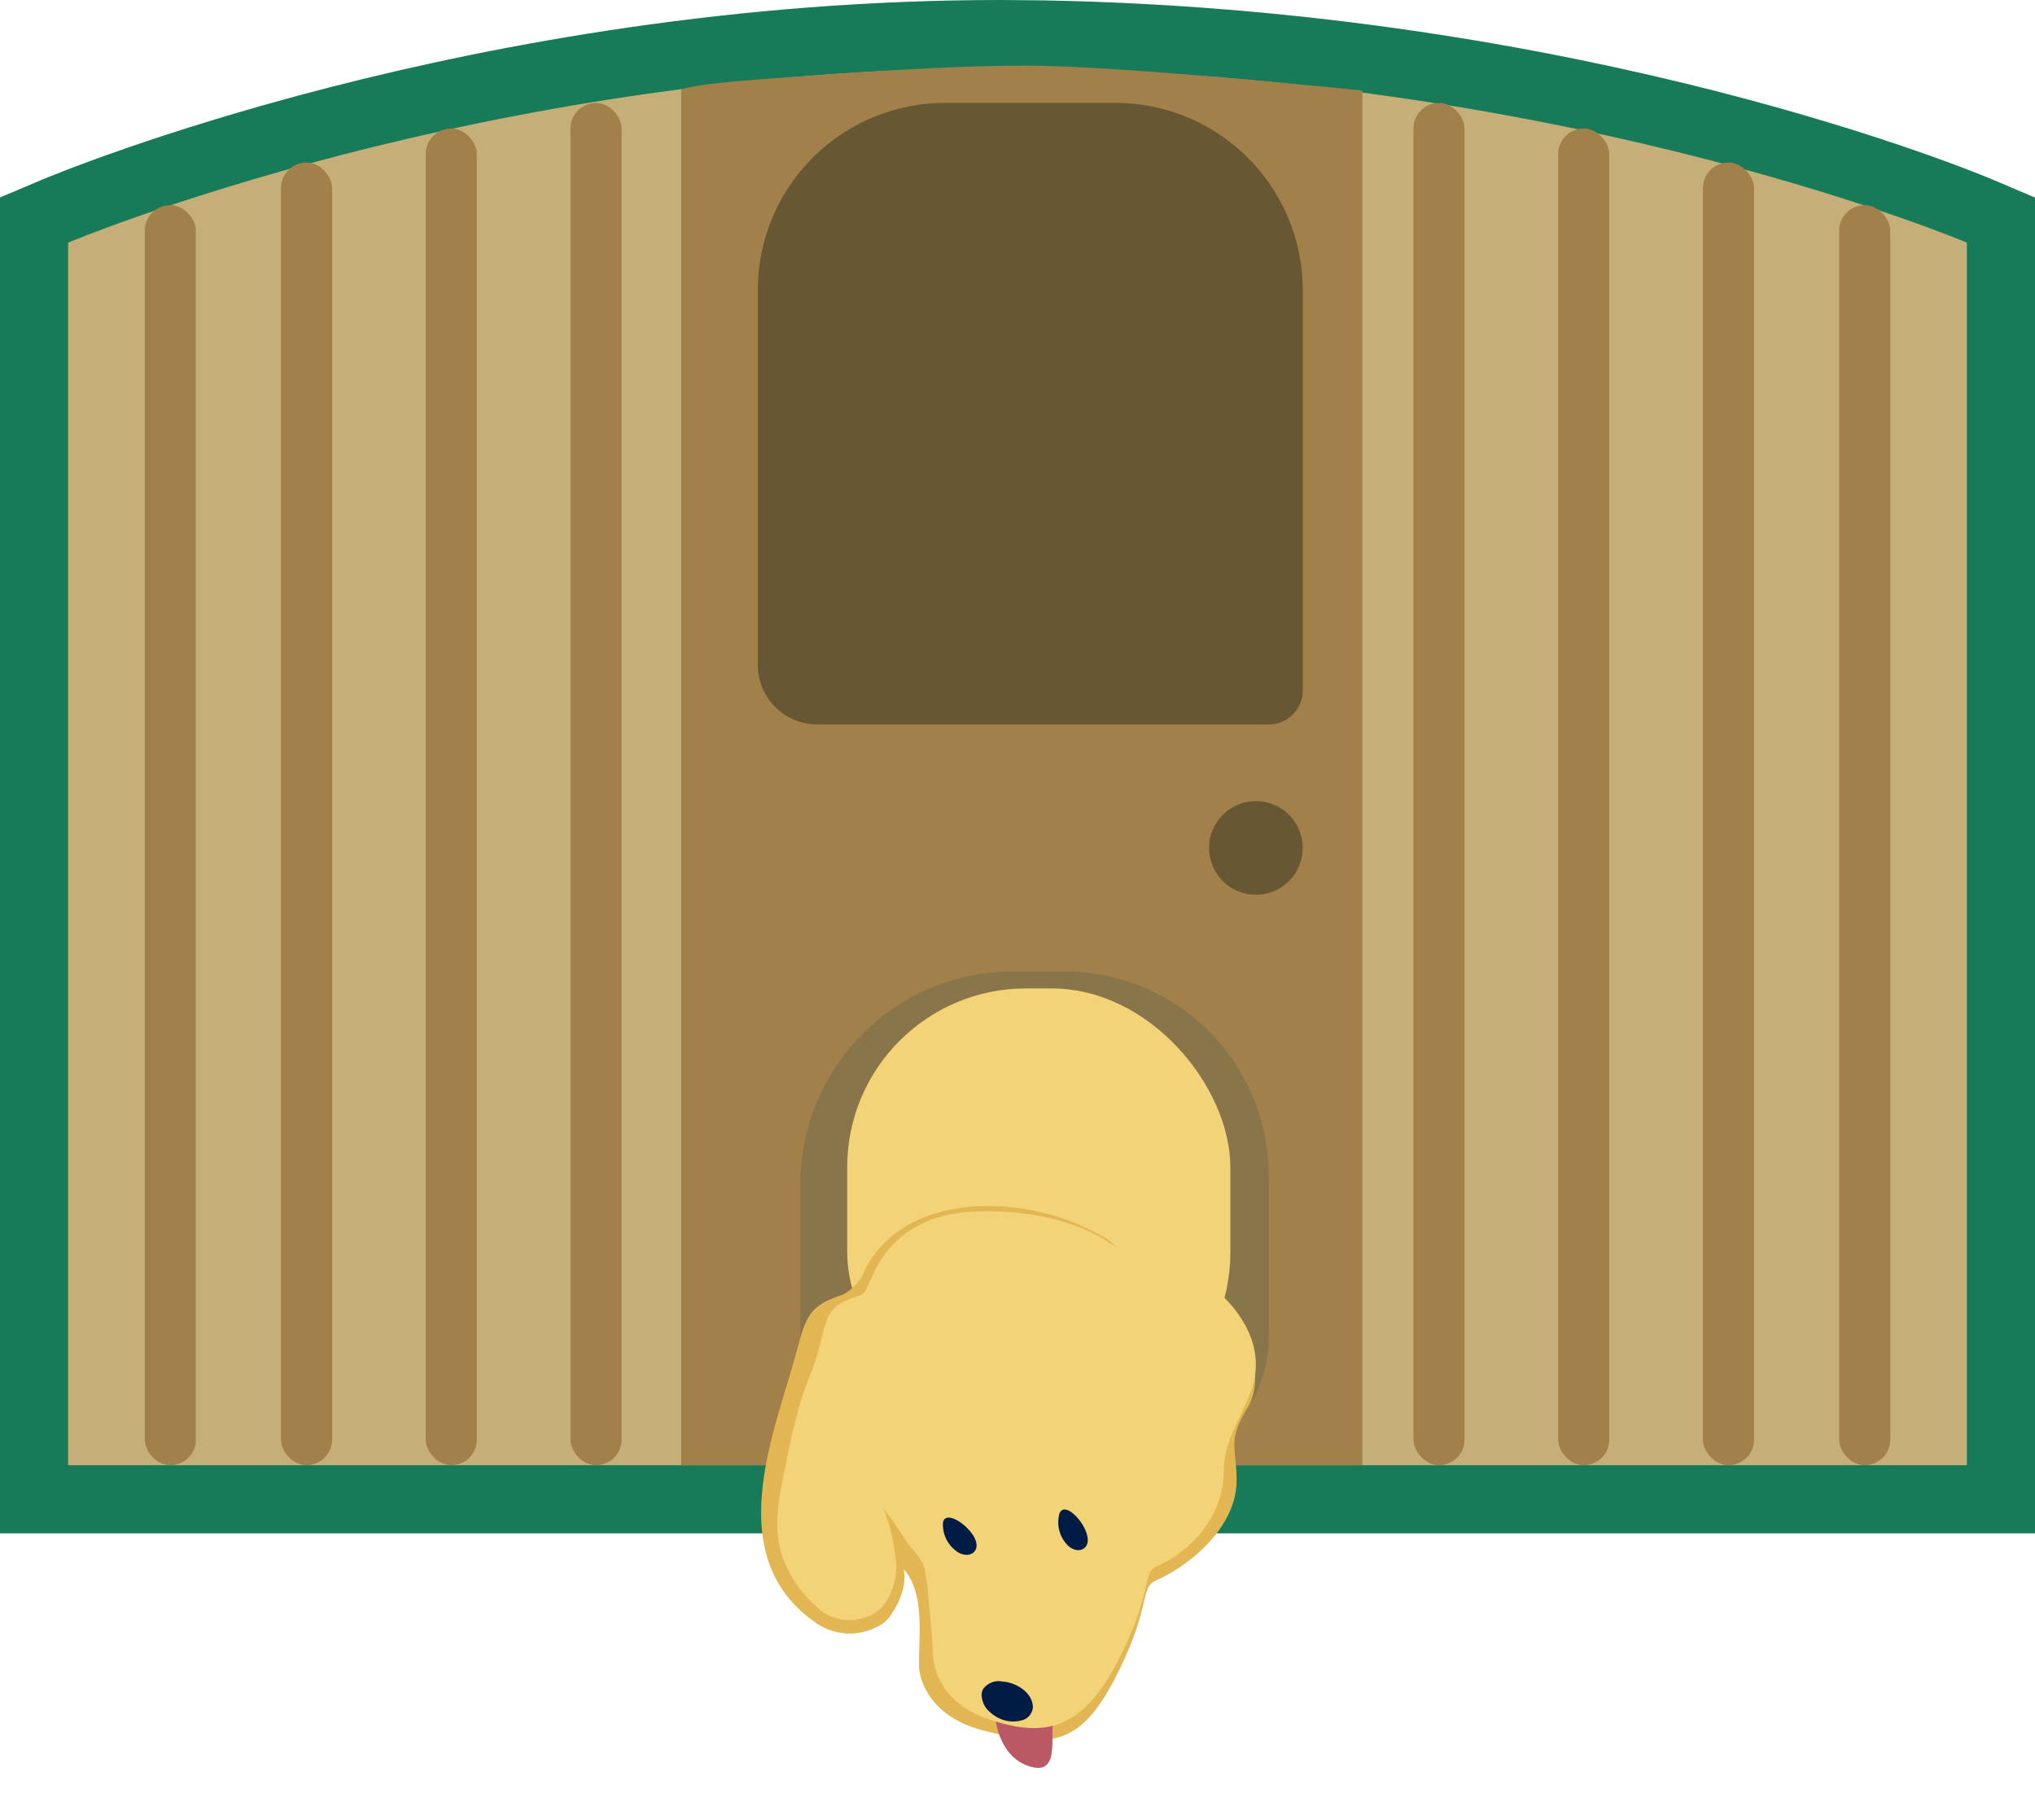 <svg xmlns="http://www.w3.org/2000/svg" width="239" height="213.744" viewBox="0 0 239 213.744"><defs><style>.door-a{fill:#c6ae78;}.door-b{fill:#a2804a;}.door-c{fill:#88754a;}.door-d{fill:#f2d377;}.door-e{fill:#e2b652;}.door-f{fill:#ba5964;}.door-g{fill:#001c45;}.door-h{fill:#675732;}.door-i,door-.j{stroke:none;}.door-j{fill:#177a59;}</style></defs><g transform="translate(-561 -3053.909)"><g class="door-a" transform="translate(569 3077.898)"><path class="door-i" d="M 227 152.102 L 223 152.102 L 0 152.102 L -4 152.102 L -4 148.102 L -4 4.51 L -4 1.856 L -1.555 0.824 C -1.048 0.611 11.09 -4.473 30.911 -9.611 C 42.527 -12.623 54.377 -15.023 66.132 -16.744 C 80.839 -18.897 95.442 -19.989 109.536 -19.989 C 111.151 -19.989 112.783 -19.974 114.386 -19.946 C 128.968 -19.687 143.823 -18.437 158.538 -16.232 C 170.308 -14.469 182.019 -12.093 193.344 -9.17 C 212.686 -4.179 224.088 0.626 224.564 0.828 L 227 1.863 L 227 4.51 L 227 148.102 L 227 152.102 Z"/><path class="door-j" d="M 109.536 -15.989 C 48.595 -15.989 0 4.51 0 4.51 L 0 148.102 L 223 148.102 L 223 4.51 C 223 4.51 177.479 -14.824 114.315 -15.947 C 112.712 -15.975 111.124 -15.989 109.536 -15.989 M 109.536 -23.989 L 114.458 -23.945 C 178.44 -22.808 224.21 -3.668 226.127 -2.853 L 231 -0.784 L 231 4.51 L 231 148.102 L 231 156.102 L 223 156.102 L 0 156.102 L -8 156.102 L -8 148.102 L -8 4.51 L -8 -0.798 L -3.109 -2.861 C -1.064 -3.724 47.688 -23.989 109.536 -23.989 Z"/></g><path class="door-b" d="M0-5.459s-.315-.626,9.832-1.357,21.13-1.568,30.756-1.568C51.655-8.385,80-5.459,80-5.459V156H0V-5.459Z" transform="translate(641 3070)"/><path class="door-c" d="M25,0h6A24,24,0,0,1,55,24V43A15,15,0,0,1,40,58H15A15,15,0,0,1,0,43V25A25,25,0,0,1,25,0Z" transform="translate(655 3168)"/><g transform="translate(-2 16)"><rect class="door-d" width="45" height="52" rx="21" transform="translate(662.5 3154)"/><g transform="matrix(0.891, -0.454, 0.454, 0.891, 594.035, 3195.504)"><path class="door-e" d="M401.379,355.012a21.871,21.871,0,0,0-3.04-5.672c-.758-1.019-2.622-1.606-3.593-2.5-1.287-1.191-1.09-3.077-2.014-4.56a27.174,27.174,0,0,0-11.544-10.111c-4.892-2.266-11.135-2.977-15.975,1.07a5.809,5.809,0,0,1-2.96.921c-4.45-.712-5.132.445-8.457,4.069-6.458,7.032-18.505,17.169-11.734,29.137a6.965,6.965,0,0,0,6.9,3.32c1.213-.212,4.348-2.1,4.981-4.557,1,3.771-2.189,8.015-3.679,11.212,0,0-2.214,4.938,3.4,9.9,6.031,5.328,9.185,7.091,17.228,1.1,7.207-5.371,6.713-7.686,8.86-7.576,4.637.24,11.338-1.428,13.745-6.148,1.766-3.458,1.152-4.7,4.981-7.011C402.279,365.3,402.761,358.921,401.379,355.012Z" transform="translate(-299.154 -308.236)"/><path class="door-f" d="M346.377,348.167s-3.234,5.5,0,8.869,4.115-3.7,5.469-3.513S346.377,348.167,346.377,348.167Z" transform="translate(-289.045 -271.907)"/><path class="door-d" d="M400.632,354.018a21.388,21.388,0,0,0-2.963-5.528c-.74-1-2.555-1.566-3.5-2.441a17.277,17.277,0,0,1-2.8-3.943c-2.736-4.395-7.527-7.72-11.949-9.772-4.772-2.211-9.824-2.506-14.544,1.443-.568.464-1.4,1.247-2.011,1.148-4.339-.694-4.41.353-7.656,3.891-2.186,2.38-3.4,2.484-9.007,9.637-2.5,3.185-4.815,5.746-5.469,9.818a14.625,14.625,0,0,0,1.4,7.994,5.753,5.753,0,0,0,4.858,2.715c2.18.021,4.161-1.747,5.233-3.876a22.577,22.577,0,0,0,1.689-6.553,40.432,40.432,0,0,1,.633,4.606c.138,1.127.694,2.448.5,3.587a20.239,20.239,0,0,1-1.222,3.529c-.7,1.839-1.443,3.66-2.214,5.466,0,0-3.126,5.015,1.938,10.275s9.523,6.332,17.363.491c7.026-5.236,6.544-7.493,8.638-7.386,4.52.23,9.658-1.849,12-6.449,1.72-3.372,5.159-4.809,7.591-7.4C402.1,362.107,401.977,357.833,400.632,354.018Z" transform="translate(-298.001 -308.026)"/><path class="door-g" d="M347.885,353.1l-.006.006a2.11,2.11,0,0,1-.4-.129,3.739,3.739,0,0,1-1.5-1.047,4.287,4.287,0,0,1-.8-1.348,2.749,2.749,0,0,1,.049-2.229,1.575,1.575,0,0,1,.485-.538,2.256,2.256,0,0,1,2.435.27,4.471,4.471,0,0,1,1.876,2.319,2.986,2.986,0,0,1,.144,1.109,2.354,2.354,0,0,1-.227.857A1.719,1.719,0,0,1,347.885,353.1Z" transform="translate(-288.99 -273.151)"/><path class="door-g" d="M349.558,344.45c-.154-1.784-1.585-4.075-2.454-2.988a3.836,3.836,0,0,0-.154,3.691c.292.679,1.118,1.363,1.9,1.029C349.444,345.927,349.625,345.236,349.558,344.45Z" transform="translate(-285.703 -286.376)"/><path class="door-g" d="M353.314,346.552c.234-1.775-.679-4.327-1.756-3.452a3.825,3.825,0,0,0-.937,3.572c.138.725.8,1.575,1.634,1.416C352.887,347.968,353.213,347.335,353.314,346.552Z" transform="translate(-277.462 -282.767)"/></g></g><rect class="door-b" width="6" height="153" rx="3" transform="translate(761 3073)"/><rect class="door-b" width="6" height="153" rx="3" transform="translate(594 3073)"/><rect class="door-b" width="6" height="148" rx="3" transform="translate(777 3078)"/><rect class="door-b" width="6" height="148" rx="3" transform="translate(578 3078)"/><rect class="door-b" width="6" height="157" rx="3" transform="translate(744 3069)"/><rect class="door-b" width="6" height="157" rx="3" transform="translate(611 3069)"/><rect class="door-b" width="6" height="160" rx="3" transform="translate(727 3066)"/><rect class="door-b" width="6" height="160" rx="3" transform="translate(628 3066)"/><path class="door-h" d="M22,0H42A22,22,0,0,1,64,22V69a4,4,0,0,1-4,4H7a7,7,0,0,1-7-7V22A22,22,0,0,1,22,0Z" transform="translate(650 3066)"/><circle class="door-h" cx="5.5" cy="5.5" r="5.5" transform="translate(703 3148)"/></g></svg>
